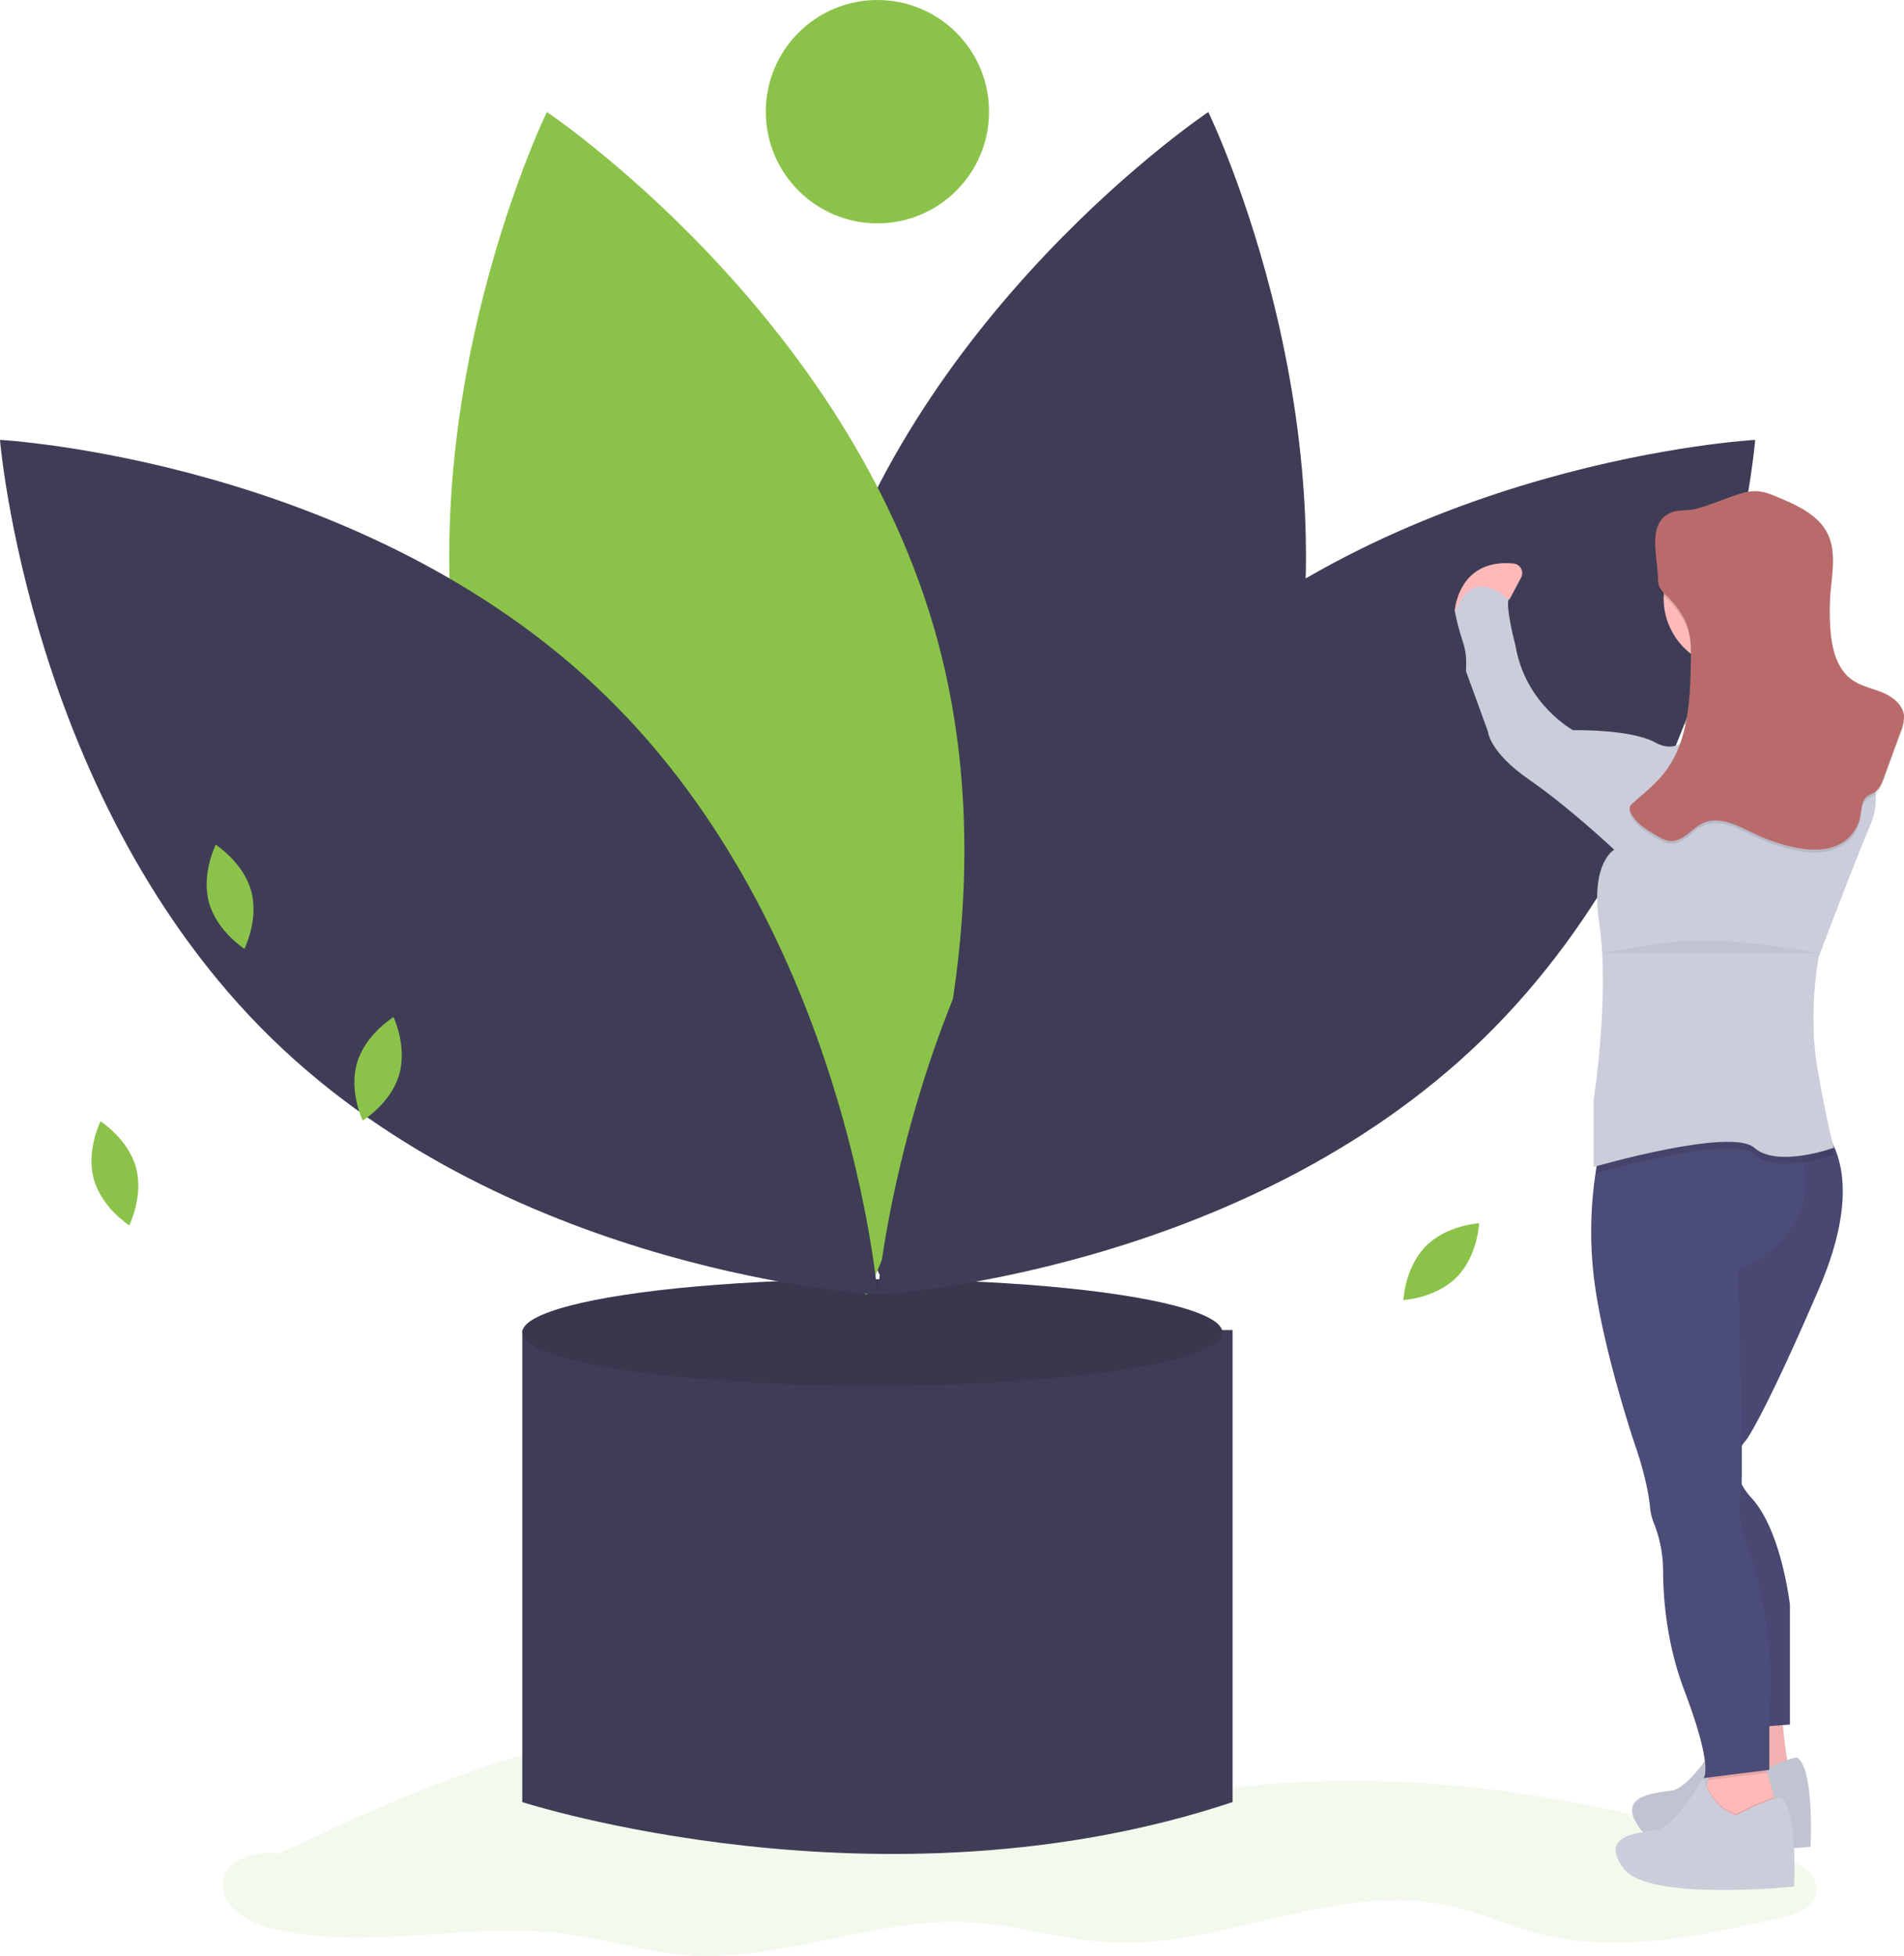 <svg xmlns="http://www.w3.org/2000/svg" width="777.426" height="798.237" viewBox="0 0 777.426 798.237">
  <g id="Group_14" data-name="Group 14" transform="translate(0)">
    <path id="Path_162" data-name="Path 162" d="M862.937,259.673s-14.573,8.407-10.089,20.178c0,0,15.133,4.484,21.3,15.694s53.807,51.565,53.807,51.565l34.75-17.375s-12.089-16.138-50.323-27.406c0,0-22.541-24.159-30.387-28.643S862.937,259.673,862.937,259.673Z" transform="translate(-226.249 -39.573)" fill="#cbcdda"/>
    <path id="Path_163" data-name="Path 163" d="M862.937,259.673s-14.573,8.407-10.089,20.178c0,0,15.133,4.484,21.3,15.694s53.807,51.565,53.807,51.565l34.75-17.375s-12.089-16.138-50.323-27.406c0,0-22.541-24.159-30.387-28.643S862.937,259.673,862.937,259.673Z" transform="translate(-226.249 -39.573)" opacity="0.05"/>
    <path id="Path_164" data-name="Path 164" d="M325.325,826.824c-7.482,1.849-15.31-.309-23.016-.4s-16.7,3.148-18.587,10.62c-2.537,10.036,9.2,17.6,19.241,20.1,38.99,9.7,80.264-2.891,120.113,2.246,16.793,2.165,33.123,7.462,50.008,8.725C511.73,871.01,549.491,852.63,588.19,854.7c19.388,1.038,38.232,7.2,57.623,8.183,46.394,2.363,92.165-24.872,137.583-15.113,12.825,2.756,24.866,8.374,37.573,11.628,32.126,8.226,65.948.894,98.289-6.442,6.422-1.457,14.164-4.292,14.955-10.829.873-7.214-7.41-11.737-14.3-14.042-75.354-25.2-156.031-38.552-234.629-26.9-17.886,2.651-35.721,6.59-53.8,6.329-40.017-.576-76.788-21.45-116.074-29.086-74.44-14.468-148.867,19.286-217.2,52.161" transform="translate(-192.464 -70.191)" fill="#8bc34a" opacity="0.1"/>
    <path id="Path_165" data-name="Path 165" d="M436.226,602.735H413.438V795.4s147.089,47.649,290.035,0V602.735Z" transform="translate(-200.192 -59.956)" fill="#3f3d56"/>
    <ellipse id="Ellipse_65" data-name="Ellipse 65" cx="142.945" cy="21.753" rx="142.945" ry="21.753" transform="translate(213.246 522.062)" fill="#3f3d56"/>
    <ellipse id="Ellipse_66" data-name="Ellipse 66" cx="142.945" cy="21.753" rx="142.945" ry="21.753" transform="translate(213.246 522.062)" opacity="0.1"/>
    <path id="Path_166" data-name="Path 166" d="M729.476,341.144C693.415,474.446,569.9,557,569.9,557s-65.05-133.568-28.989-266.868S700.486,74.276,700.486,74.276,765.536,207.844,729.476,341.144Z" transform="translate(-207.119 -28.557)" fill="#3f3d56"/>
    <path id="Path_167" data-name="Path 167" d="M392.614,341.144C428.675,474.446,552.19,557,552.19,557s65.05-133.568,28.989-266.868S421.6,74.276,421.6,74.276,356.554,207.844,392.614,341.144Z" transform="translate(-198.308 -28.557)" fill="#8bc34a"/>
    <path id="Path_168" data-name="Path 168" d="M434.017,320.949c98.95,96.324,111.036,244.4,111.036,244.4s-148.344-8.1-247.295-104.424-111.037-244.4-111.037-244.4S335.066,224.624,434.017,320.949Z" transform="translate(-186.721 -37.009)" fill="#3f3d56"/>
    <path id="Path_169" data-name="Path 169" d="M678.725,320.949c-98.95,96.324-111.037,244.4-111.037,244.4s148.345-8.1,247.3-104.424,111.036-244.4,111.036-244.4S777.675,224.624,678.725,320.949Z" transform="translate(-209.357 -37.009)" fill="#3f3d56"/>
    <circle id="Ellipse_67" data-name="Ellipse 67" cx="45.577" cy="45.577" r="45.577" transform="translate(312.686 0)" fill="#8bc34a"/>
    <path id="Path_170" data-name="Path 170" d="M277.389,415.789c3.232,11.726,14.459,18.861,14.459,18.861s5.988-11.878,2.756-23.6-14.459-18.861-14.459-18.861S274.157,404.063,277.389,415.789Z" transform="translate(-192.052 -47.446)" fill="#8bc34a"/>
    <path id="Path_171" data-name="Path 171" d="M341.687,485.541c-3.479,11.656,2.257,23.658,2.257,23.658s11.376-6.9,14.854-18.551-2.257-23.658-2.257-23.658S345.166,473.885,341.687,485.541Z" transform="translate(-195.862 -51.891)" fill="#8bc34a"/>
    <path id="Path_172" data-name="Path 172" d="M805.043,565.834c-8.538,8.664-9.1,21.955-9.1,21.955s13.281-.757,21.818-9.421,9.1-21.955,9.1-21.955S813.581,557.169,805.043,565.834Z" transform="translate(-222.919 -57.204)" fill="#8bc34a"/>
    <path id="Path_173" data-name="Path 173" d="M958.853,767.971s1.681,24.662,4.484,27.464-25.222,4.484-25.222,4.484l3.923-31.948Z" transform="translate(-231.366 -69.774)" fill="#ffb9b9"/>
    <path id="Path_174" data-name="Path 174" d="M958.853,767.971s1.681,24.662,4.484,27.464-25.222,4.484-25.222,4.484l3.923-31.948Z" transform="translate(-231.366 -69.774)" opacity="0.05"/>
    <path id="Path_175" data-name="Path 175" d="M962.47,787.735s-3.923,0-17.936,7.286c0,0-9.528-1.681-13.452-15.133,0,0-11.77,20.178-19.617,21.3s-22.98,2.243-12.891,15.694,69.5,7.286,69.5,7.286S969.756,791.659,962.47,787.735Z" transform="translate(-228.817 -70.482)" fill="#cbcdda"/>
    <path id="Path_176" data-name="Path 176" d="M962.47,787.735s-3.923,0-17.936,7.286c0,0-9.528-1.681-13.452-15.133,0,0-11.77,20.178-19.617,21.3s-22.98,2.243-12.891,15.694,69.5,7.286,69.5,7.286S969.756,791.659,962.47,787.735Z" transform="translate(-228.817 -70.482)" opacity="0.05"/>
    <path id="Path_177" data-name="Path 177" d="M955.9,807.2l-3.923,10.649L926.2,810.566,927.666,800l.353-2.55.981-7.057s21.859-5.6,21.859-2.8a43.476,43.476,0,0,0,1.435,6.827c.9,3.447,2.023,7.376,2.78,9.96C955.567,806.082,955.9,807.2,955.9,807.2Z" transform="translate(-230.658 -70.893)" fill="#ffb9b9"/>
    <path id="Path_178" data-name="Path 178" d="M940.925,644.72c-1.766,2.987-3.767,8.592-.05,15.6a27.16,27.16,0,0,0,4.03,5.588c12.331,13.452,15.694,43.718,15.694,43.718v48.762l-8.407.645-13.452,1.037-20.178-82.952s-11.77-60.533-6.165-71.182,10.649-77.347,10.649-77.347l4.652-4.82,11.042-11.434h31.948a21.483,21.483,0,0,1,6.216,6.95c5.364,8.878,10.178,27.341-4.534,61.43-22.98,53.246-29.706,61.654-29.706,61.654A12.912,12.912,0,0,0,940.925,644.72Z" transform="translate(-229.748 -54.585)" fill="#4c4c78"/>
    <path id="Path_179" data-name="Path 179" d="M940.925,644.72c-1.766,2.987-3.767,8.592-.05,15.6a27.16,27.16,0,0,0,4.03,5.588c12.331,13.452,15.694,43.718,15.694,43.718v48.762l-8.407.645-13.452,1.037-20.178-82.952s-11.77-60.533-6.165-71.182,10.649-77.347,10.649-77.347l4.652-4.82,11.042-11.434h31.948a21.483,21.483,0,0,1,6.216,6.95c5.364,8.878,10.178,27.341-4.534,61.43-22.98,53.246-29.706,61.654-29.706,61.654A12.912,12.912,0,0,0,940.925,644.72Z" transform="translate(-229.748 -54.585)" opacity="0.05"/>
    <path id="Path_180" data-name="Path 180" d="M952.409,794.412l-24.275,3.032.981-7.057s21.859-5.6,21.859-2.8a43.484,43.484,0,0,0,1.435,6.827Z" transform="translate(-230.773 -70.893)" opacity="0.1"/>
    <path id="Path_181" data-name="Path 181" d="M937.314,572.335s1.4,44.122,1.625,71.855c.05,6.272.045,11.709-.05,15.6a34.551,34.551,0,0,1-.454,6.149c-1.682,5.044,1.681,16.254,1.681,16.254,14.012,36.992,10.089,69.5,10.089,69.5v24.661l-26.9,3.363s4.484-3.363-7.847-35.871c-7.085-18.676-8.62-36.976-8.643-49.172a52.621,52.621,0,0,0-3.935-19.455,24,24,0,0,1-1.435-6.479c-1.121-11.21-6.165-25.222-6.165-25.222s-13.452-39.795-16.815-68.94a160.531,160.531,0,0,1,.779-41.695,104.066,104.066,0,0,1,2.023-10.431s54.793-34.481,75.481-10.649a26.984,26.984,0,0,1,4.669,7.847,51.8,51.8,0,0,1,2.646,8.732C970.5,560.009,937.314,572.335,937.314,572.335Z" transform="translate(-227.763 -54.055)" fill="#4c4c78"/>
    <circle id="Ellipse_68" data-name="Ellipse 68" cx="28.585" cy="28.585" r="28.585" transform="translate(679.285 215.616)" fill="#ffb9b9"/>
    <path id="Path_182" data-name="Path 182" d="M922.507,303.263s11.77,33.069,0,50.444,37.553,11.77,37.553,11.77l19.057-22.98s-22.42,0-23.541-39.234S922.507,303.263,922.507,303.263Z" transform="translate(-230.331 -41.127)" fill="#ffb9b9"/>
    <path id="Path_183" data-name="Path 183" d="M976.66,525.254a73.555,73.555,0,0,1-12.488,3.128c-6.978,1.076-15.212,1.115-20.021-3.128-2.853-2.517-9.881-2.825-18.328-2.018-17.79,1.7-41.869,8.34-46.47,9.646a104.007,104.007,0,0,1,2.023-10.431s54.793-34.481,75.481-10.649h11.955a21.482,21.482,0,0,1,6.216,6.95C976.061,523.214,976.66,525.254,976.66,525.254Z" transform="translate(-227.875 -54.055)" opacity="0.1"/>
    <path id="Path_184" data-name="Path 184" d="M955.9,808.037l-3.923,10.649L926.2,811.4l1.468-10.571c4.428,9.8,11.983,11.131,11.983,11.131,8.149-4.237,12.886-6.008,15.425-6.754C955.567,806.915,955.9,808.037,955.9,808.037Z" transform="translate(-230.658 -71.726)" opacity="0.1"/>
    <path id="Path_185" data-name="Path 185" d="M955.319,805.016s-3.923,0-17.936,7.286c0,0-9.528-1.681-13.452-15.133,0,0-11.77,20.178-19.617,21.3s-22.98,2.242-12.891,15.694,69.5,7.286,69.5,7.286S962.605,808.94,955.319,805.016Z" transform="translate(-228.393 -71.509)" fill="#cbcdda"/>
    <path id="Path_186" data-name="Path 186" d="M818.194,289.864s1.094-21.83,24.036-19.693a3.922,3.922,0,0,1,3.095,5.742l-4.7,8.854Z" transform="translate(-224.241 -40.188)" fill="#ffb9b9"/>
    <path id="Path_187" data-name="Path 187" d="M950.615,348.883s-27.464-4.484-34.75-10.089c0,0-5.6,10.649-15.694,5.044s-33.629-5.044-33.629-5.044S846.925,328.145,843,304.044c0,0-3.923-14.573-2.8-18.5,0,0-14.573-15.133-21.859,5.044,2.8,14.012,5.044,12.891,4.484,24.1l8.968,24.662s.56,8.407,16.815,19.617,34.75,28.585,34.75,28.585-9.809,5.325-6.165,29.706c4.453,29.8-2.242,72.3-2.242,72.3V517.03s56.049-16.254,65.577-7.847,32.508,0,32.508,0-2.8-9.528-6.726-32.508.56-45.4.56-45.4,14.573-38.674,21.3-54.367-5.044-36.992-16.815-44.839-16.154-3.136-16.154-3.136S975.838,343.839,950.615,348.883Z" transform="translate(-224.25 -40.787)" fill="#cbcdda"/>
    <path id="Path_188" data-name="Path 188" d="M905.71,275.612a9.909,9.909,0,0,0,.581,3.424,10.8,10.8,0,0,0,2.629,3.266c4.2,4.1,7.879,8.976,9.357,14.656,1,3.845.946,7.876.886,11.848-.244,16.093-.918,33.463-10.858,46.122-3.653,4.652-8.349,8.352-12.764,12.289a3.85,3.85,0,0,0-1.341,1.8,3.361,3.361,0,0,0,.416,2.218c2.048,4.26,6.368,6.873,10.458,9.244,1.869,1.084,3.838,2.2,6,2.267,5.1.165,8.464-5.218,13.1-7.336,6.752-3.083,14.329,1.208,21.031,4.4a74.108,74.108,0,0,0,15.183,5.3c7.174,1.655,15.285,2.061,21.324-2.149a16.285,16.285,0,0,0,6.643-10.394c.485-2.739.41-5.918,2.483-7.773,1.068-.955,2.526-1.352,3.682-2.2,1.793-1.313,2.646-3.523,3.409-5.61l6.9-18.878a15.513,15.513,0,0,0,1.349-6.34c-.331-4.545-4.523-7.845-8.732-9.593s-8.864-2.609-12.565-5.269c-6.259-4.5-8.19-12.895-8.753-20.581a99.079,99.079,0,0,1,.113-15.853c.684-7.819,2.212-16.145-1.266-23.182-3.715-7.515-12.049-11.352-19.767-14.626-2.964-1.257-6.007-2.533-9.223-2.675-3.4-.15-6.717.981-9.936,2.1-5.114,1.773-10.3,4.07-15.583,5.272-2.966.676-6.216.17-9.077,1.243C900.882,252.535,905.71,267.151,905.71,275.612Z" transform="translate(-228.755 -38.402)" opacity="0.1"/>
    <path id="Path_189" data-name="Path 189" d="M905.71,274.421a9.911,9.911,0,0,0,.581,3.424,10.8,10.8,0,0,0,2.629,3.266c4.2,4.1,7.88,8.976,9.357,14.656,1,3.845.946,7.875.886,11.848-.244,16.093-.918,33.463-10.858,46.122-3.653,4.652-8.349,8.352-12.764,12.289a3.85,3.85,0,0,0-1.341,1.8,3.361,3.361,0,0,0,.416,2.218c2.048,4.26,6.368,6.873,10.458,9.244,1.869,1.084,3.838,2.2,6,2.267,5.1.165,8.464-5.218,13.1-7.336,6.752-3.083,14.329,1.208,21.031,4.4a74.112,74.112,0,0,0,15.183,5.294c7.174,1.655,15.285,2.061,21.324-2.148a16.284,16.284,0,0,0,6.643-10.394c.485-2.739.41-5.918,2.483-7.773,1.068-.955,2.526-1.352,3.682-2.2,1.792-1.313,2.646-3.523,3.409-5.61l6.9-18.878a15.511,15.511,0,0,0,1.349-6.34c-.331-4.545-4.523-7.845-8.732-9.593s-8.864-2.609-12.566-5.269c-6.259-4.5-8.19-12.895-8.753-20.581a99.071,99.071,0,0,1,.113-15.853c.684-7.819,2.212-16.146-1.266-23.182-3.715-7.515-12.049-11.352-19.766-14.626-2.964-1.257-6.007-2.533-9.223-2.675-3.4-.15-6.717.981-9.936,2.1-5.114,1.773-10.3,4.07-15.583,5.272-2.966.676-6.216.17-9.077,1.243C900.882,251.344,905.71,265.959,905.71,274.421Z" transform="translate(-228.755 -38.331)" fill="#b96b6b"/>
    <path id="Path_190" data-name="Path 190" d="M882.412,438.961s4.471-1.083,26.891-4.446S970.957,439,970.957,439" transform="translate(-228.057 -49.912)" opacity="0.05"/>
    <path id="Path_191" data-name="Path 191" d="M227.389,535.79c3.232,11.727,14.459,18.86,14.459,18.86s5.988-11.878,2.756-23.6-14.459-18.86-14.459-18.86S224.157,524.063,227.389,535.79Z" transform="translate(-189.081 -54.576)" fill="#8bc34a"/>
  </g>
</svg>
